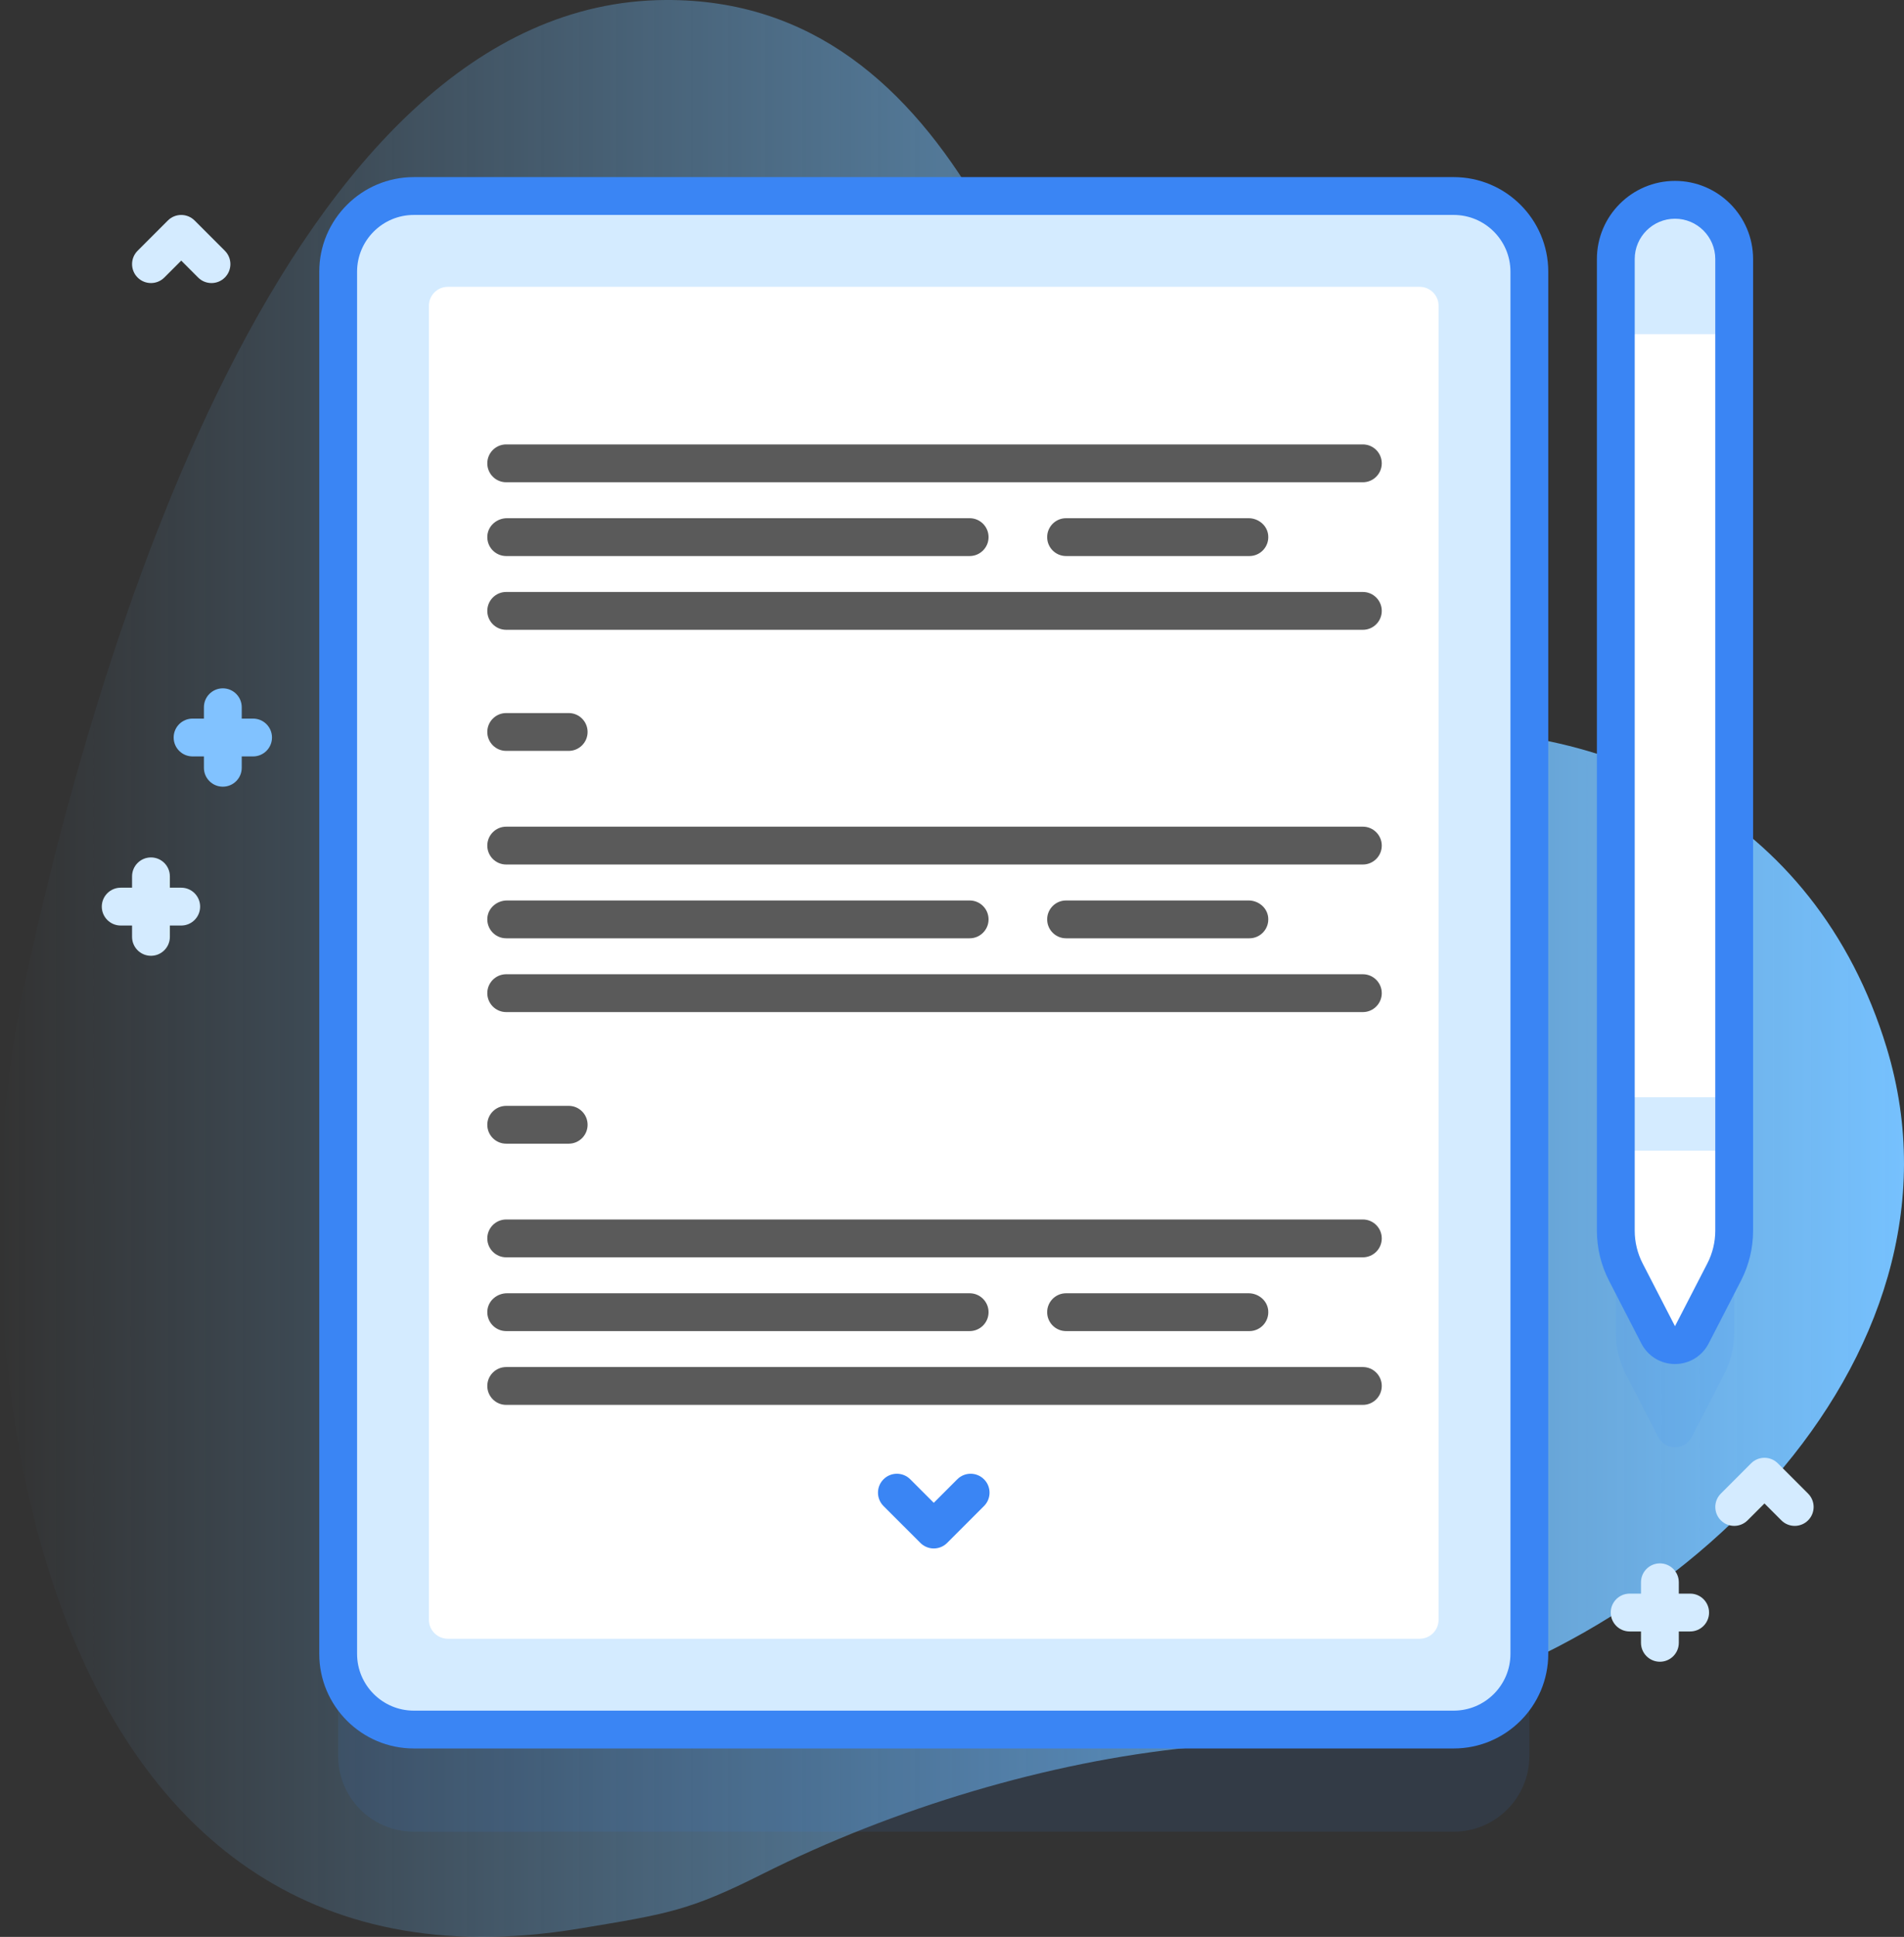 <svg width="179" height="182" viewBox="0 0 179 182" fill="none" xmlns="http://www.w3.org/2000/svg">
<rect x="0" y="0" width="179" height="182" fill="#333333" stroke="none"/>
<path d="M62.569 0C26.792 0.19 8.83 61.709 2.127 93.332C-4.577 124.955 2.428 189.827 54.424 181.221C62.829 179.83 64.791 179.545 71.719 176.068C84.05 169.879 98.645 165.524 111.834 164.21C117.241 163.671 124.08 161.886 127.699 161.235C156.719 156.017 186.336 127.907 177.37 98.452C170.636 76.332 150.908 67.427 131.151 68.651C120.301 69.324 108.754 62.96 106.438 55.93C98.896 33.032 90.222 -0.146 62.569 0Z" fill="url(#paint0_linear_867_1816)"/>
<path opacity="0.1" d="M157.469 28.372C160.542 28.372 163.033 30.863 163.033 33.936V125.24C163.033 126.593 162.71 127.927 162.089 129.13L159.049 135.026C158.387 136.31 156.551 136.31 155.889 135.026L152.848 129.13C152.228 127.927 151.904 126.593 151.904 125.24V33.936C151.904 30.863 154.396 28.372 157.469 28.372Z" fill="#3A85F4"/>
<path opacity="0.1" d="M136.667 172.112H38.902C34.974 172.112 31.791 168.93 31.791 165.003V35.126C31.791 31.2 34.974 28.017 38.902 28.017H136.667C140.594 28.017 143.778 31.2 143.778 35.126V165.003C143.778 168.929 140.594 172.112 136.667 172.112Z" fill="#3A85F4"/>
<path d="M136.667 162.515H38.901C34.974 162.515 31.791 159.332 31.791 155.406V25.529C31.791 21.602 34.974 18.419 38.901 18.419H136.667C140.594 18.419 143.777 21.602 143.777 25.529V155.406C143.777 159.332 140.593 162.515 136.667 162.515Z" fill="#D4EBFF"/>
<path fill-rule="evenodd" clip-rule="evenodd" d="M136.668 164.292H38.903C34.002 164.292 30.014 160.306 30.014 155.405V25.529C30.014 20.628 34.002 16.642 38.903 16.642H84.156H136.668C141.569 16.642 145.556 20.628 145.556 25.529V155.405C145.556 160.306 141.569 164.292 136.668 164.292ZM38.903 20.197H84.156H136.668C139.609 20.197 142.001 22.588 142.001 25.529V155.405C142.001 158.345 139.609 160.737 136.668 160.737H38.903C35.962 160.737 33.57 158.345 33.57 155.405V25.529C33.57 22.588 35.962 20.197 38.903 20.197Z" fill="#3A85F4"/>
<path d="M135.244 28.729V152.205C135.244 153.189 134.448 153.982 133.466 153.982H112.332C111.424 153.982 113.013 153.982 112.332 153.982H63.299C62.618 153.982 63.98 153.982 63.299 153.982H42.102C41.121 153.982 40.324 153.189 40.324 152.205V28.729C40.324 27.745 41.121 26.952 42.102 26.952H63.299L112.269 26.952L133.466 26.952C134.448 26.952 135.244 27.745 135.244 28.729Z" fill="white"/>
<path d="M23.792 67.522H22.726V66.455C22.726 65.474 21.93 64.678 20.948 64.678C19.966 64.678 19.17 65.474 19.17 66.455V67.522H18.104C17.122 67.522 16.326 68.317 16.326 69.299C16.326 70.281 17.122 71.076 18.104 71.076H19.17V72.143C19.17 73.125 19.966 73.92 20.948 73.92C21.93 73.92 22.726 73.125 22.726 72.143V71.076H23.792C24.774 71.076 25.57 70.281 25.57 69.299C25.57 68.317 24.774 67.522 23.792 67.522Z" fill="#81C2FF"/>
<path d="M158.896 149.743H157.829V148.677C157.829 147.695 157.033 146.9 156.052 146.9C155.07 146.9 154.274 147.695 154.274 148.677V149.743H153.207C152.226 149.743 151.43 150.539 151.43 151.521C151.43 152.503 152.226 153.298 153.207 153.298H154.274V154.364C154.274 155.346 155.07 156.142 156.052 156.142C157.033 156.142 157.829 155.346 157.829 154.364V153.298H158.896C159.877 153.298 160.673 152.503 160.673 151.521C160.673 150.539 159.877 149.743 158.896 149.743Z" fill="#D4EBFF"/>
<path d="M17.037 83.411H15.97V82.345C15.97 81.363 15.174 80.567 14.192 80.567C13.211 80.567 12.415 81.363 12.415 82.345V83.411H11.348C10.366 83.411 9.57 84.207 9.57 85.189C9.57 86.17 10.366 86.966 11.348 86.966H12.415V88.032C12.415 89.014 13.211 89.81 14.192 89.81C15.174 89.81 15.97 89.014 15.97 88.032V86.966H17.037C18.018 86.966 18.814 86.17 18.814 85.189C18.814 84.207 18.018 83.411 17.037 83.411Z" fill="#D4EBFF"/>
<path d="M19.882 26.597C19.427 26.597 18.972 26.424 18.625 26.076L17.038 24.489L15.45 26.076C14.756 26.77 13.631 26.77 12.936 26.076C12.242 25.382 12.242 24.257 12.936 23.563L15.781 20.719C16.475 20.025 17.6 20.025 18.295 20.719L21.139 23.563C21.833 24.257 21.833 25.382 21.139 26.076C20.791 26.424 20.337 26.597 19.882 26.597Z" fill="#D4EBFF"/>
<path d="M168.726 143.378C168.271 143.378 167.816 143.204 167.469 142.857L165.882 141.27L164.294 142.857C163.6 143.551 162.475 143.551 161.781 142.857C161.086 142.163 161.086 141.038 161.781 140.344L164.625 137.5C165.319 136.806 166.444 136.806 167.139 137.5L169.983 140.344C170.677 141.038 170.677 142.163 169.983 142.857C169.636 143.204 169.181 143.378 168.726 143.378Z" fill="#D4EBFF"/>
<path d="M128.125 81.233H47.59C46.608 81.233 45.812 80.437 45.812 79.456C45.812 78.474 46.608 77.678 47.59 77.678H128.125C129.107 77.678 129.903 78.474 129.903 79.456C129.903 80.437 129.107 81.233 128.125 81.233Z" fill="#5A5A5A"/>
<path d="M128.125 45.315H47.59C46.608 45.315 45.812 44.519 45.812 43.537C45.812 42.556 46.608 41.76 47.59 41.76H128.125C129.107 41.76 129.903 42.556 129.903 43.537C129.903 44.519 129.107 45.315 128.125 45.315Z" fill="#5A5A5A"/>
<path d="M53.464 70.556H47.59C46.608 70.556 45.812 69.76 45.812 68.779C45.812 67.797 46.608 67.001 47.59 67.001H53.464C54.446 67.001 55.241 67.797 55.241 68.779C55.241 69.76 54.446 70.556 53.464 70.556Z" fill="#5A5A5A"/>
<path d="M91.159 84.611H47.666C46.738 84.611 45.909 85.289 45.821 86.213C45.72 87.273 46.551 88.166 47.59 88.166H91.159C92.141 88.166 92.937 87.37 92.937 86.388C92.937 85.406 92.141 84.611 91.159 84.611Z" fill="#5A5A5A"/>
<path d="M117.381 84.611H100.224C99.242 84.611 98.446 85.407 98.446 86.388C98.446 87.37 99.242 88.166 100.224 88.166H117.458C118.497 88.166 119.328 87.273 119.227 86.213C119.139 85.289 118.31 84.611 117.381 84.611Z" fill="#5A5A5A"/>
<path d="M91.159 48.692H47.666C46.738 48.692 45.909 49.371 45.821 50.295C45.72 51.355 46.551 52.248 47.59 52.248H91.159C92.141 52.248 92.937 51.451 92.937 50.47C92.937 49.488 92.141 48.692 91.159 48.692Z" fill="#5A5A5A"/>
<path d="M117.381 48.692H100.224C99.242 48.692 98.446 49.488 98.446 50.47C98.446 51.451 99.242 52.248 100.224 52.248H117.458C118.497 52.248 119.328 51.355 119.227 50.295C119.139 49.371 118.31 48.692 117.381 48.692Z" fill="#5A5A5A"/>
<path d="M128.125 95.099H47.59C46.608 95.099 45.812 94.302 45.812 93.321C45.812 92.339 46.608 91.543 47.59 91.543H128.125C129.107 91.543 129.903 92.339 129.903 93.321C129.903 94.302 129.107 95.099 128.125 95.099Z" fill="#5A5A5A"/>
<path d="M128.125 59.18H47.59C46.608 59.18 45.812 58.384 45.812 57.402C45.812 56.42 46.608 55.624 47.59 55.624H128.125C129.107 55.624 129.903 56.42 129.903 57.402C129.903 58.384 129.107 59.18 128.125 59.18Z" fill="#5A5A5A"/>
<path d="M128.125 118.142H47.59C46.608 118.142 45.812 117.346 45.812 116.365C45.812 115.383 46.608 114.587 47.59 114.587H128.125C129.107 114.587 129.903 115.383 129.903 116.365C129.903 117.346 129.107 118.142 128.125 118.142Z" fill="#5A5A5A"/>
<path d="M53.464 107.465H47.59C46.608 107.465 45.812 106.669 45.812 105.688C45.812 104.706 46.608 103.91 47.59 103.91H53.464C54.446 103.91 55.241 104.706 55.241 105.688C55.241 106.669 54.446 107.465 53.464 107.465Z" fill="#5A5A5A"/>
<path d="M91.159 121.52H47.666C46.738 121.52 45.909 122.198 45.821 123.123C45.72 124.183 46.551 125.075 47.59 125.075H91.159C92.141 125.075 92.937 124.279 92.937 123.297C92.937 122.316 92.141 121.52 91.159 121.52Z" fill="#5A5A5A"/>
<path d="M117.381 121.52H100.224C99.242 121.52 98.446 122.316 98.446 123.297C98.446 124.279 99.242 125.075 100.224 125.075H117.458C118.497 125.075 119.328 124.183 119.227 123.123C119.139 122.198 118.31 121.52 117.381 121.52Z" fill="#5A5A5A"/>
<path d="M128.125 132.008H47.59C46.608 132.008 45.812 131.212 45.812 130.23C45.812 129.248 46.608 128.452 47.59 128.452H128.125C129.107 128.452 129.903 129.248 129.903 130.23C129.903 131.212 129.107 132.008 128.125 132.008Z" fill="#5A5A5A"/>
<path d="M157.468 18.775C160.541 18.775 163.033 21.265 163.033 24.338V115.642C163.033 116.995 162.709 118.329 162.089 119.532L159.048 125.429C158.386 126.713 156.55 126.713 155.888 125.429L152.848 119.532C152.228 118.329 151.904 116.995 151.904 115.642V24.338C151.904 21.265 154.395 18.775 157.468 18.775Z" fill="white"/>
<path d="M151.904 103.104H163.032V108.122H151.904V103.104Z" fill="#D4EBFF"/>
<path d="M163.033 31.4V24.338C163.033 21.265 160.541 18.775 157.468 18.775C154.395 18.775 151.904 21.265 151.904 24.338V31.4H163.033Z" fill="#D4EBFF"/>
<path fill-rule="evenodd" clip-rule="evenodd" d="M157.47 128.169C156.133 128.169 154.923 127.431 154.31 126.243L151.27 120.346C150.523 118.899 150.128 117.272 150.128 115.642V69.068L150.129 24.338C150.129 20.291 153.422 16.998 157.471 16.998C161.519 16.998 164.813 20.291 164.813 24.338V115.642C164.813 117.271 164.418 118.898 163.671 120.346L160.631 126.243C160.018 127.431 158.807 128.169 157.47 128.169ZM153.684 115.642V69.068L153.684 24.338C153.684 22.251 155.383 20.552 157.471 20.552C159.559 20.552 161.257 22.251 161.257 24.338V115.642C161.257 116.707 160.999 117.771 160.511 118.717L157.47 124.614L154.43 118.717C153.942 117.771 153.684 116.707 153.684 115.642Z" fill="#3A85F4"/>
<path d="M87.786 145.499C87.315 145.499 86.863 145.312 86.529 144.978L83.062 141.512C82.367 140.818 82.367 139.693 83.062 138.999C83.756 138.305 84.881 138.305 85.576 138.999L87.786 141.208L89.995 138.999C90.689 138.305 91.815 138.305 92.509 138.999C93.204 139.693 93.204 140.819 92.509 141.512L89.043 144.978C88.71 145.312 88.258 145.499 87.786 145.499Z" fill="#3A85F4"/>
<defs>
<linearGradient id="paint0_linear_867_1816" x1="0" y1="91" x2="179" y2="91" gradientUnits="userSpaceOnUse">
<stop stop-color="#70BEFE" stop-opacity="0"/>
<stop offset="1" stop-color="#76C1FE"/>
</linearGradient>
</defs>
</svg>

